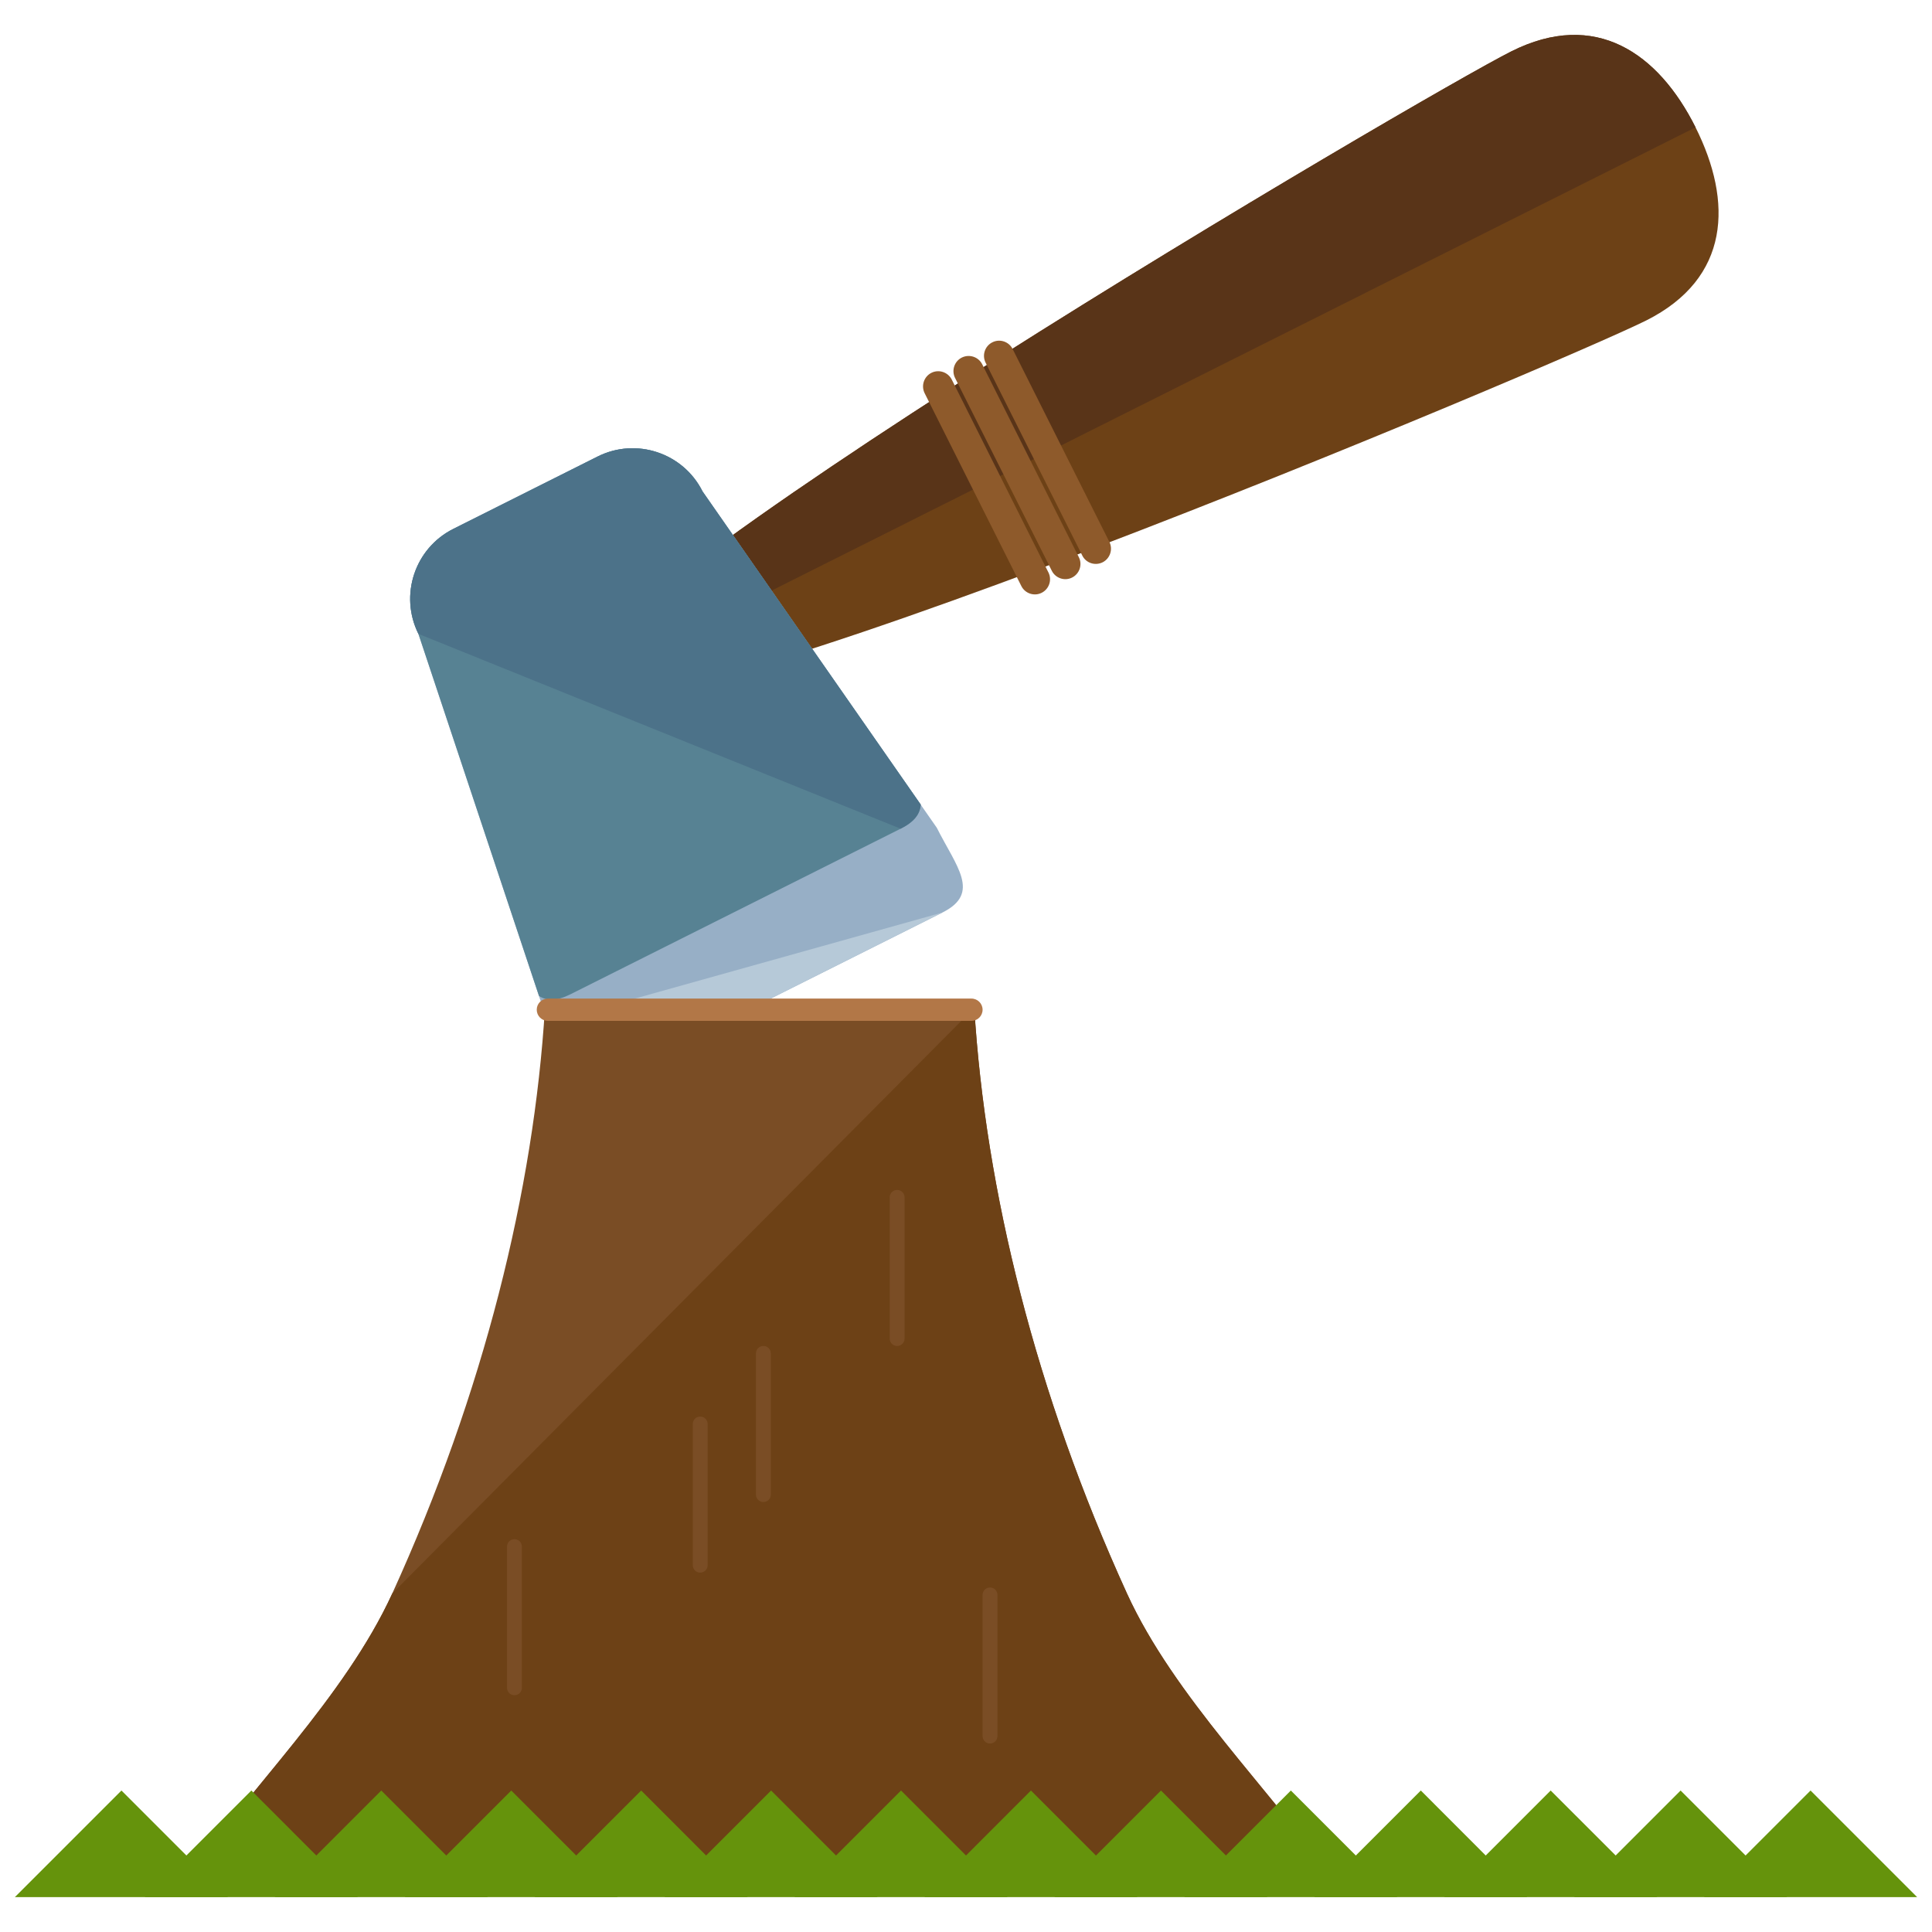 <?xml version="1.0" encoding="utf-8"?>
<!-- Generator: Adobe Illustrator 16.0.0, SVG Export Plug-In . SVG Version: 6.00 Build 0)  -->
<!DOCTYPE svg PUBLIC "-//W3C//DTD SVG 1.1//EN" "http://www.w3.org/Graphics/SVG/1.1/DTD/svg11.dtd">
<svg version="1.1" xmlns="http://www.w3.org/2000/svg" xmlns:xlink="http://www.w3.org/1999/xlink" x="0px" y="0px" width="65px"
	 height="65px" viewBox="0 0 65 65" enable-background="new 0 0 65 65" xml:space="preserve">
<g id="Layer_1">
	<g>
		<g>
			<path fill="#6D4116" d="M50.848,1.728c2.83-1.42,4.944,0.057,6.197,2.557c1.255,2.502,1.172,5.074-1.658,6.496
				C52.556,12.198,20.554,25.708,19.3,23.208C18.046,20.71,48.017,3.146,50.848,1.728z"/>
			<path fill="#593418" d="M19.3,23.208C18.046,20.71,48.017,3.146,50.848,1.728c2.83-1.42,4.944,0.057,6.197,2.557"/>
			<path fill="#97AFC6" d="M20.106,15.359c1.297-0.65,2.879-0.125,3.529,1.174l7.884,11.318c0.651,1.3,1.493,2.196,0.192,2.848
				l-11.113,5.57c-1.301,0.652-1.513-0.558-2.164-1.855l-4.357-13.088c-0.648-1.301-0.123-2.883,1.176-3.533L20.106,15.359z"/>
			<path fill="#B6C9D8" d="M20.106,15.359"/>
			<path fill="#B6C9D8" d="M31.712,30.699l-11.113,5.57c-1.301,0.652-1.513-0.558-2.164-1.855"/>
			<path fill="#578293" d="M14.077,21.326l4.057,12.182c0.258,0.168,0.581,0.18,1.051-0.053L30.3,27.881
				c0.472-0.237,0.654-0.505,0.676-0.813l-7.34-10.535c-0.65-1.299-2.232-1.824-3.529-1.174l-4.854,2.434
				C13.954,18.443,13.429,20.025,14.077,21.326z"/>
			<path fill="#4C7289" d="M30.3,27.881c0.472-0.237,0.654-0.505,0.676-0.813l-7.34-10.535c-0.65-1.299-2.232-1.824-3.529-1.174
				l-4.854,2.434c-1.299,0.65-1.824,2.232-1.176,3.533"/>
			<path fill="#8E5A2B" d="M31.337,12.543c0.252-0.126,0.557-0.022,0.684,0.227l3.252,6.489c0.127,0.252,0.024,0.559-0.227,0.685
				l0,0c-0.252,0.127-0.559,0.024-0.684-0.227l-3.254-6.489C30.983,12.976,31.086,12.669,31.337,12.543L31.337,12.543z"/>
			<path fill="#8E5A2B" d="M32.359,12.03c0.253-0.125,0.56-0.024,0.687,0.227l3.251,6.49c0.126,0.249,0.024,0.558-0.228,0.684l0,0
				c-0.249,0.127-0.557,0.023-0.682-0.227l-3.256-6.491C32.007,12.462,32.108,12.156,32.359,12.03L32.359,12.03z"/>
			<path fill="#8E5A2B" d="M33.386,11.517c0.25-0.128,0.558-0.025,0.684,0.227l3.254,6.488c0.126,0.25,0.023,0.56-0.227,0.686l0,0
				c-0.254,0.126-0.561,0.025-0.685-0.228l-3.253-6.489C33.033,11.948,33.136,11.642,33.386,11.517L33.386,11.517z"/>
		</g>
		<path fill="#7A4D25" d="M44.808,63.159c-2.014-2.885-5.307-6.074-6.893-9.551c-3.076-6.75-4.759-13.555-5.136-19.699H18.335
			c-0.377,6.145-2.06,12.949-5.136,19.699c-1.587,3.477-4.879,6.666-6.89,9.551H44.808z"/>
		<path fill="#6D4116" d="M13.199,53.608c-1.587,3.477-4.879,6.666-6.89,9.551h38.498c-2.014-2.885-5.307-6.074-6.893-9.551
			c-3.076-6.75-4.759-13.555-5.136-19.699"/>
		<g>
			<polygon fill="#65930C" points="7.671,63.826 4.086,60.24 0.5,63.826 			"/>
			<polygon fill="#65930C" points="12.042,63.826 8.457,60.24 4.87,63.826 			"/>
			<polygon fill="#65930C" points="16.414,63.826 12.828,60.24 9.241,63.826 			"/>
			<polygon fill="#65930C" points="20.785,63.826 17.201,60.24 13.615,63.826 			"/>
			<polygon fill="#65930C" points="25.156,63.826 21.572,60.24 17.985,63.826 			"/>
			<polygon fill="#65930C" points="29.527,63.826 25.943,60.24 22.356,63.826 			"/>
			<polygon fill="#65930C" points="33.9,63.826 30.314,60.24 26.728,63.826 			"/>
			<polygon fill="#65930C" points="38.271,63.826 34.685,60.24 31.101,63.826 			"/>
			<polygon fill="#65930C" points="42.644,63.826 39.06,60.24 35.474,63.826 			"/>
			<polygon fill="#65930C" points="47.014,63.826 43.43,60.24 39.843,63.826 			"/>
			<polygon fill="#65930C" points="51.384,63.826 47.802,60.24 44.215,63.826 			"/>
			<polygon fill="#65930C" points="55.758,63.826 52.171,60.24 48.586,63.826 			"/>
			<polygon fill="#65930C" points="60.129,63.826 56.542,60.24 52.957,63.826 			"/>
			<polygon fill="#65930C" points="64.5,63.826 60.914,60.24 57.328,63.826 			"/>
		</g>
		<path fill="#B27747" d="M33.058,33.971c0,0.207-0.168,0.375-0.375,0.375h-14.25c-0.207,0-0.375-0.168-0.375-0.375l0,0
			c0-0.207,0.168-0.375,0.375-0.375h14.25C32.89,33.596,33.058,33.764,33.058,33.971L33.058,33.971z"/>
		<path fill="#7A4D25" d="M25.933,50.284c0,0.139-0.111,0.25-0.25,0.25l0,0c-0.139,0-0.25-0.111-0.25-0.25v-4.75
			c0-0.139,0.111-0.25,0.25-0.25l0,0c0.139,0,0.25,0.111,0.25,0.25V50.284z"/>
		<path fill="#7A4D25" d="M33.558,58.409c0,0.139-0.111,0.25-0.25,0.25l0,0c-0.139,0-0.25-0.111-0.25-0.25v-4.75
			c0-0.139,0.111-0.25,0.25-0.25l0,0c0.139,0,0.25,0.111,0.25,0.25V58.409z"/>
		<path fill="#7A4D25" d="M23.808,52.659c0,0.139-0.111,0.25-0.25,0.25l0,0c-0.139,0-0.25-0.111-0.25-0.25v-4.75
			c0-0.139,0.111-0.25,0.25-0.25l0,0c0.139,0,0.25,0.111,0.25,0.25V52.659z"/>
		<path fill="#7A4D25" d="M17.558,56.784c0,0.139-0.111,0.25-0.25,0.25l0,0c-0.139,0-0.25-0.111-0.25-0.25v-4.75
			c0-0.139,0.111-0.25,0.25-0.25l0,0c0.139,0,0.25,0.111,0.25,0.25V56.784z"/>
		<path fill="#7A4D25" d="M30.433,45.034c0,0.139-0.111,0.25-0.25,0.25l0,0c-0.139,0-0.25-0.111-0.25-0.25v-4.75
			c0-0.139,0.111-0.25,0.25-0.25l0,0c0.139,0,0.25,0.111,0.25,0.25V45.034z"/>
	</g>
</g>
<g id="nyt_x5F_exporter_x5F_info" display="none">
</g>
</svg>
